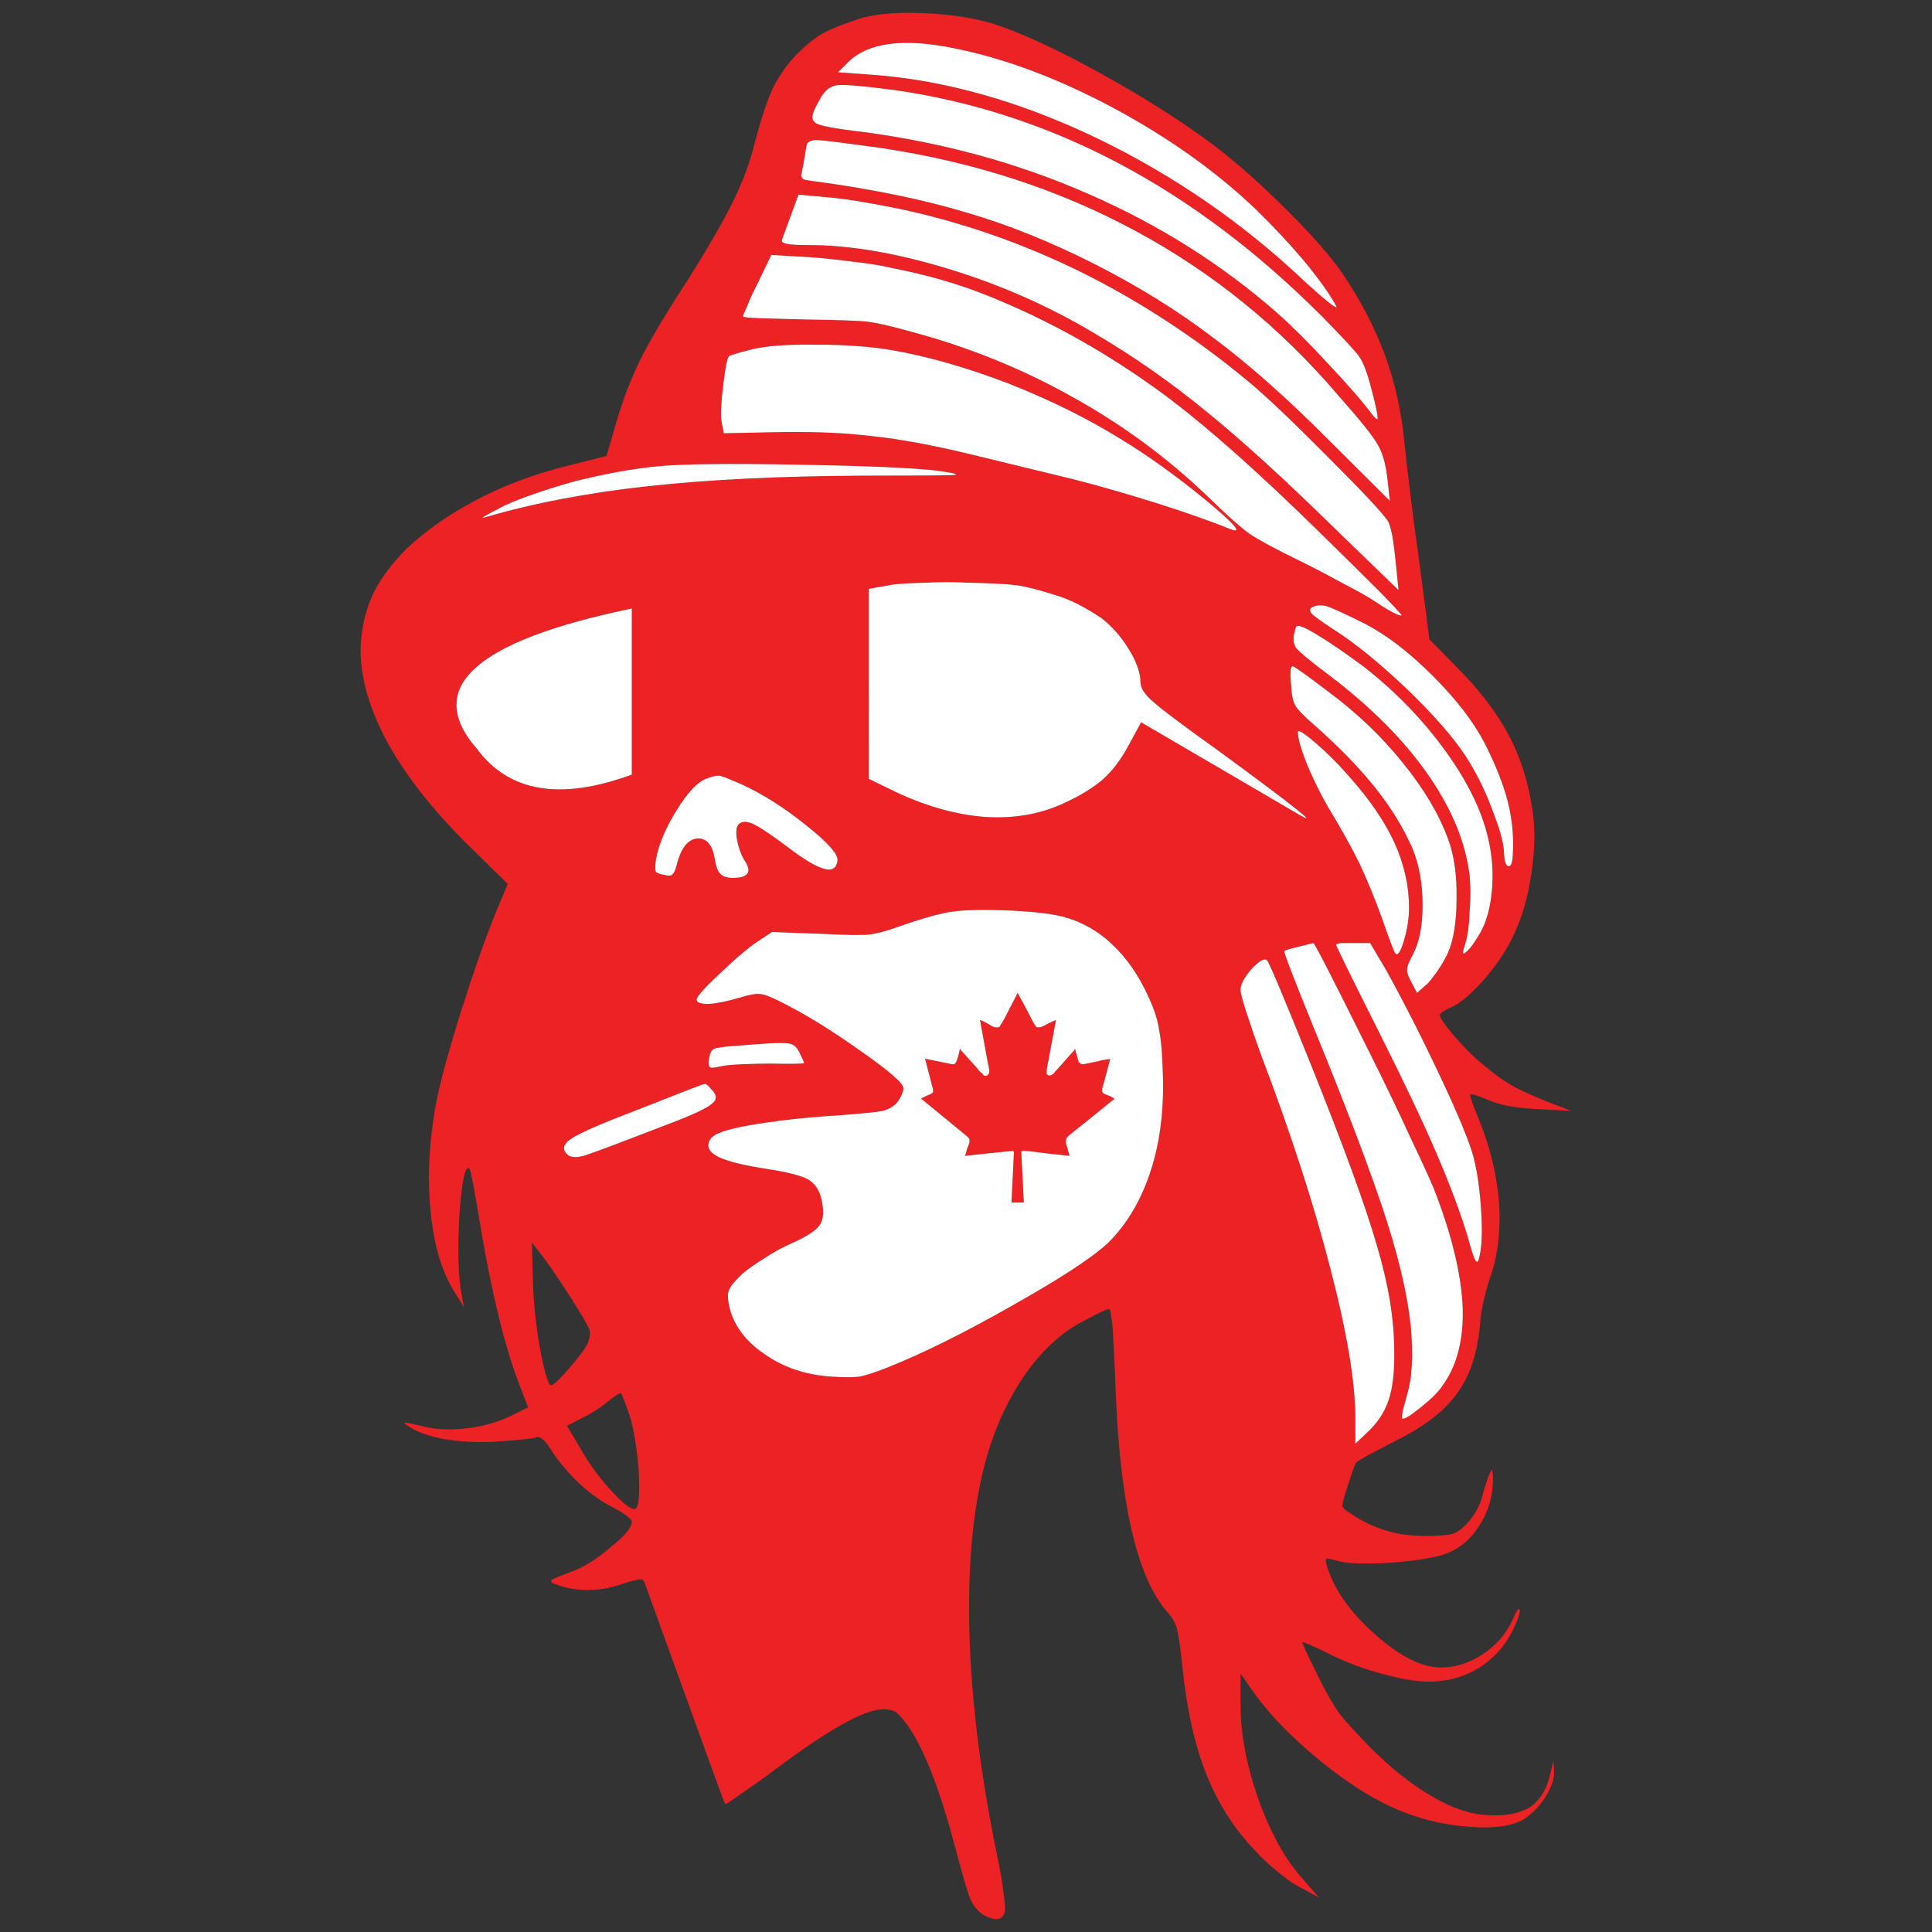 <?xml version="1.0" encoding="utf-8"?>
<!-- Generator: Adobe Illustrator 16.0.0, SVG Export Plug-In . SVG Version: 6.00 Build 0)  -->
<!DOCTYPE svg PUBLIC "-//W3C//DTD SVG 1.1//EN" "http://www.w3.org/Graphics/SVG/1.1/DTD/svg11.dtd">
<svg version="1.1" id="Layer_1" xmlns="http://www.w3.org/2000/svg" xmlns:xlink="http://www.w3.org/1999/xlink" x="0px" y="0px"
	 width="300px" height="300px" viewBox="0 0 300 300" enable-background="new 0 0 300 300" xml:space="preserve">
<rect x="0" y="0" width="300" height="300" fill="#333333" stroke="none"/>
<g>
	<path fill-rule="evenodd" clip-rule="evenodd" fill="#ED2224" d="M207.48,47.509c-0.958-1.783-2.589-4.074-4.89-6.875
		c-2.299-2.738-4.825-5.443-7.571-8.117c-6.135-5.857-13.453-11.078-21.951-15.661c-8.563-4.583-16.71-7.671-24.443-9.263
		c-8.306-1.782-14.027-1.018-17.158,2.292l-1.342,1.337l5.272,0.382c11.312,0.828,22.941,4.106,34.892,9.835
		c12.013,5.794,22.846,13.274,32.495,22.441c1.533,1.401,2.745,2.452,3.641,3.152C207.319,47.732,207.672,47.891,207.48,47.509z
		 M199.813,32.612c3.962,3.948,6.837,7.226,8.627,9.836c2.812,4.139,5.016,8.372,6.612,12.701c1.599,4.329,2.621,9.007,3.068,14.037
		c0.575,5.349,1.343,11.459,2.301,18.335l1.534,11.746l4.024,4.107c3.643,3.629,6.39,7.194,8.243,10.695
		c1.854,3.438,3.101,7.353,3.738,11.747c0.447,2.928,0.385,6.239-0.191,9.931c-0.511,3.628-1.469,6.875-2.875,9.74
		c-1.022,2.165-2.525,4.393-4.506,6.685c-2.045,2.292-3.771,3.725-5.175,4.297c-0.448,0.191-0.863,0.414-1.247,0.669
		c-0.255,0.191-0.384,0.35-0.384,0.478c0,0.445,0.8,1.591,2.396,3.438s3.132,3.342,4.602,4.488c1.47,1.273,3.003,2.355,4.6,3.247
		c1.6,0.827,3.548,1.688,5.849,2.578L244,172.51l-5.08-0.286c-3.387-0.128-6.006-0.605-7.859-1.433
		c-0.768-0.317-1.438-0.572-2.013-0.764c-0.513-0.128-0.768-0.128-0.768,0c0,0.318,0.479,1.655,1.438,4.011
		c1.727,4.265,2.749,8.563,3.066,12.893c0.257,4.327-0.223,8.181-1.438,11.553c-0.318,0.955-0.639,2.103-0.958,3.439
		c-0.318,1.398-0.512,2.641-0.575,3.723c-0.384,4.458-1.564,8.023-3.546,10.696c-1.917,2.736-5.145,5.221-9.681,7.447
		c-1.472,0.765-2.813,1.466-4.027,2.103c-1.213,0.699-1.885,1.113-2.012,1.24c-0.255,0.511-0.704,1.783-1.343,3.819
		c-0.511,1.529-0.766,2.484-0.766,2.865c0.063,0.318,0.415,0.669,1.054,1.052c1.854,1.272,3.738,2.197,5.655,2.768
		c1.788,0.574,3.801,0.862,6.039,0.862c2.173,0,3.578-0.098,4.217-0.288c0.639-0.126,1.374-0.604,2.205-1.432
		c0.512-0.512,1.022-1.179,1.533-2.007c0.448-0.763,0.767-1.496,0.959-2.195c0.448-1.654,0.829-2.865,1.149-3.628l0.385-0.765
		c0.063,0,0.126,0.317,0.19,0.955c0.063,2.928-0.639,5.506-2.108,7.734c-1.405,2.292-3.322,3.82-5.751,4.583
		c-2.045,0.574-4.888,0.988-8.531,1.242c-3.641,0.189-6.167,0.097-7.573-0.287c-1.086-0.317-1.724-0.444-1.917-0.381
		c-0.127,0.127-0.095,0.509,0.098,1.146c1.149,3.692,3.641,7.225,7.476,10.601c3.834,3.436,7.253,5.155,10.258,5.155
		c2.234,0,4.409-0.701,6.517-2.1c2.047-1.338,3.579-3.121,4.602-5.35c0.575-1.335,0.927-1.847,1.054-1.525
		c0.128,0.317-0.127,1.177-0.768,2.577c-1.022,2.354-2.555,4.298-4.6,5.825c-2.109,1.527-4.442,2.419-6.998,2.673
		c-1.98,0.255-4.504,0-7.572-0.763c-3.004-0.7-5.942-1.718-8.818-3.058c-3.195-1.591-4.856-2.323-4.983-2.195
		c-0.064,0.063,0.829,1.974,2.683,5.729c1.151,2.293,2.205,4.105,3.164,5.444c1.085,1.336,2.65,3.056,4.697,5.155
		c3.321,3.311,6.548,5.856,9.681,7.64c3.003,1.783,5.847,2.738,8.531,2.865c2.747,0.189,4.951-0.225,6.612-1.242
		c1.6-1.082,2.653-2.831,3.164-5.252l0.479-1.91l0.095,1.816c0,1.019-0.415,2.227-1.245,3.628c-0.831,1.337-1.853,2.45-3.068,3.342
		c-1.787,1.274-4.761,1.752-8.913,1.433c-4.281-0.319-8.34-1.369-12.175-3.15c-3.45-1.593-7.156-4.012-11.117-7.259
		c-4.026-3.311-7.253-6.588-9.682-9.837l-2.492-3.532v4.68c0,4.646,0.925,9.581,2.778,14.802c1.854,5.22,4.154,9.357,6.903,12.414
		l2.492,2.864l-3.165-1.718c-0.895-0.447-2.013-1.242-3.354-2.387c-1.341-1.084-2.492-2.166-3.45-3.249
		c-3.196-3.309-5.72-7.289-7.573-11.937c-1.788-4.583-3.003-10.058-3.642-16.425c-0.319-3.055-0.608-5.062-0.862-6.017
		c-0.255-0.955-0.8-1.876-1.629-2.768c-4.729-5.477-7.382-17.508-7.957-36.098c-0.127-3.118-0.255-5.698-0.384-7.734
		c-0.19-2.039-0.384-3.058-0.574-3.058c-0.32,0-1.663,0.639-4.025,1.91c-3.452,1.783-6.551,4.682-9.299,8.691
		c-2.683,4.01-4.697,8.595-6.038,13.75c-1.853,7.259-2.621,16.075-2.301,26.452c0.32,10.376,1.759,21.771,4.313,34.187
		c0.447,2.038,0.766,3.916,0.959,5.636c0.255,1.718,0.319,2.736,0.19,3.056c-0.319,1.081-1.181,1.335-2.587,0.765
		c-1.343-0.575-2.301-1.625-2.876-3.152c-0.32-0.765-1.151-3.661-2.492-8.691c-2.301-8.531-4.697-14.546-7.189-18.047
		c-0.768-1.019-1.375-1.688-1.822-2.007c-0.448-0.254-1.088-0.381-1.917-0.381c-2.875,0-8.468,3.119-16.774,9.359
		c-2.046,1.525-3.834,2.8-5.367,3.819c-1.472,1.082-2.27,1.59-2.397,1.526c-0.129-0.19-2.173-5.793-6.135-16.805l-6.326-17.477
		c-0.129-0.445-0.384-0.638-0.768-0.574c-0.448,0-1.438,0.256-2.971,0.765c-1.663,0.574-3.387,0.86-5.176,0.86
		c-1.79,0-3.482-0.319-5.081-0.955c-0.575-0.192-0.702-0.414-0.382-0.67c0.318-0.19,1.245-0.57,2.778-1.146
		c1.917-0.636,3.995-1.909,6.23-3.819c2.237-1.783,3.355-3.118,3.355-4.01c0-0.19-0.286-0.512-0.861-0.955
		c-0.512-0.383-1.119-0.765-1.821-1.146c-1.726-0.828-3.514-2.07-5.368-3.727c-1.79-1.718-3.228-3.405-4.313-5.06
		c-1.088-1.783-1.917-2.517-2.494-2.195c-0.639,0.19-2.842,0.412-6.613,0.668c-3.004,0.127-5.655-0.034-7.957-0.478
		c-2.301-0.446-4.089-1.115-5.367-2.007c-0.511-0.317-0.638-0.478-0.384-0.478c0.32,0,1.247,0.191,2.78,0.574
		c2.045,0.509,4.313,0.604,6.805,0.287c2.365-0.256,4.634-0.892,6.806-1.91l2.685-1.339l-1.438-3.723
		c-2.173-5.666-4.154-13.751-5.944-24.256c-0.958-5.858-1.533-8.881-1.725-9.071c-0.638-0.574-1.151,1.688-1.533,6.779
		c-0.32,5.028-0.256,9.04,0.191,12.033l0.479,2.673l-1.247-2.005c-2.108-3.184-3.418-7.48-3.929-12.892
		c-0.511-5.349-0.223-10.95,0.863-16.808c0.638-3.311,1.949-8.117,3.93-14.419c1.981-6.24,3.802-11.396,5.465-15.47l1.724-4.106
		l-6.326-6.207c-5.624-5.603-9.839-11.046-12.652-16.33c-2.812-5.411-4.09-10.345-3.833-14.801c0.19-2.928,0.861-5.57,2.012-7.926
		c1.149-2.292,2.875-4.583,5.176-6.876c3.066-2.865,6.742-5.411,11.023-7.639c4.28-2.228,9.042-3.979,14.28-5.252l5.656-1.432
		l1.533-5.252c1.022-3.501,2.237-6.685,3.643-9.549s3.738-6.812,6.998-11.841c3.451-5.412,5.942-9.708,7.476-12.892
		c1.533-3.056,2.716-6.303,3.547-9.74c0.895-3.374,1.788-6.016,2.683-7.926c0.958-1.91,2.205-3.661,3.739-5.252
		c1.342-1.337,2.65-2.387,3.929-3.152c1.279-0.7,3.101-1.433,5.465-2.196c2.428-0.827,5.847-1.146,10.256-0.955
		c4.409,0.191,8.179,0.796,11.312,1.815c4.472,1.527,10.03,4.138,16.677,7.831c6.646,3.692,12.461,7.417,17.446,11.172
		C192.208,25.418,195.85,28.666,199.813,32.612z M114.405,162.388c-1.98,0.127-3.162,0.286-3.545,0.478s-0.639,0.7-0.768,1.527
		c-0.127,0.764-0.063,1.21,0.193,1.338c0.127,0.127,0.733,0.063,1.822-0.191c0.638-0.128,1.692-0.223,3.162-0.286
		c1.47-0.063,2.907-0.097,4.313-0.097c3.514,0.064,5.272,0.033,5.272-0.095s-0.254-0.7-0.766-1.719
		c-0.384-0.828-0.992-1.273-1.822-1.337C121.372,161.879,118.752,162.006,114.405,162.388z M110.571,171.364
		c0.831-0.637,0.768-1.4-0.191-2.292c-0.384-0.509-0.704-0.764-0.958-0.764c-0.191,0-3.739,1.368-10.64,4.106
		c-5.367,2.037-8.722,3.501-10.064,4.393c-1.342,0.892-1.502,1.751-0.479,2.578c0.575,0.383,1.469,0.383,2.683,0
		c1.215-0.382,5.528-2.005,12.94-4.87C107.568,173.115,109.805,172.064,110.571,171.364z M152.172,158.377l0.479,0.191
		c0.384,0.191,0.735,0.381,1.054,0.572c0.257,0.191,0.447,0.286,0.577,0.286c0.063,0.064,0.159,0.097,0.286,0.097
		c0.129,0,0.225,0,0.288,0s0.127,0,0.191,0c0.063-0.063,0.129-0.097,0.192-0.097c0.063-0.063,0.096-0.158,0.096-0.286
		c0.063,0,0.286-0.35,0.67-1.05l2.013-3.916l1.343,2.483c0.831,1.655,1.278,2.482,1.342,2.482c0.063,0.128,0.127,0.223,0.191,0.286
		c0.063,0,0.098,0.033,0.098,0.097c0.063,0,0.19,0,0.381,0c0.13,0,0.257-0.032,0.384-0.097c0.064,0,0.448-0.19,1.151-0.572
		l1.055-0.478l-1.438,7.734c0,0.064,0,0.128,0,0.191c0,0.128,0,0.223,0,0.286c0,0.064,0,0.128,0,0.191
		c0.128,0.128,0.224,0.191,0.287,0.191c0.063,0.063,0.161,0.063,0.288,0c0.128,0,0.255-0.063,0.384-0.191
		c0.063,0,0.159-0.095,0.286-0.286l2.206-2.482c0.384-0.446,0.639-0.732,0.768-0.86l0.19-0.286c0,0.063,0.096,0.414,0.288,1.05
		l0.287,1.052l0.192,0.095l0.096,0.095l0.19,0.097c0.064,0,0.13,0,0.193,0l0.574-0.097c0.32-0.063,0.927-0.189,1.822-0.381
		c0.382-0.128,0.861-0.223,1.438-0.286c0.127,0,0.255-0.033,0.382-0.097l-0.574,2.196c-0.384,1.466-0.607,2.261-0.67,2.388v0.573
		c0.063,0.127,0.158,0.224,0.286,0.287c0.129,0.063,0.447,0.19,0.958,0.382l0.672,0.382l-0.095,0.096l-0.863,0.668l-0.096,0.096
		l-2.589,2.102c-2.428,1.909-3.642,2.896-3.642,2.959c-0.192,0.191-0.288,0.414-0.288,0.669c0,0.063,0,0.159,0,0.286
		c0.063,0.128,0.159,0.446,0.288,0.955l0.287,1.05l-3.547-0.381c-2.364-0.319-3.579-0.446-3.643-0.383c-0.063,0-0.128,0-0.191,0
		s-0.095,0.032-0.095,0.097v0.095c0,0.063,0,0.128,0,0.191s0.063,1.305,0.19,3.725l0.191,3.915h-1.918l0.193-3.915
		c0.128-2.483,0.19-3.757,0.19-3.82c0-0.127-0.031-0.224-0.095-0.287c-0.063,0-0.127,0-0.191,0c-0.063,0-1.022,0.097-2.875,0.287
		l-4.411,0.477l0.288-1.05c0.254-0.637,0.384-0.986,0.384-1.05c0-0.064,0-0.159,0-0.287c0-0.063,0-0.127,0-0.19
		c-0.063-0.128-0.129-0.223-0.193-0.287c-0.127-0.127-2.524-2.101-7.189-5.92l-0.191-0.096l0.768-0.382
		c0.445-0.191,0.733-0.319,0.861-0.382c0.129-0.063,0.225-0.16,0.289-0.287c0-0.063,0-0.127,0-0.19s0-0.128,0-0.191
		s-0.063-0.286-0.191-0.669c-0.063-0.318-0.352-1.433-0.863-3.343l-0.193-0.764l4.218,0.86h0.095c0.064,0,0.129,0,0.193,0
		c0.127-0.063,0.19-0.128,0.19-0.191c0.064,0,0.096-0.031,0.096-0.095c0.063-0.064,0.192-0.414,0.384-1.052
		c0.129-0.636,0.225-0.986,0.288-1.05c0.064,0,0.096,0.063,0.096,0.191c1.597,1.782,2.428,2.705,2.492,2.769l0.384,0.478
		c0.191,0.191,0.353,0.319,0.479,0.383c0,0.063,0.032,0.127,0.096,0.191c0.129,0.126,0.256,0.189,0.384,0.189
		c0.063,0,0.159-0.031,0.288-0.095l0.096-0.095c0.063-0.064,0.127-0.16,0.191-0.288c0-0.063,0-0.19,0-0.381
		c0-0.128-0.096-0.638-0.287-1.529L152.172,158.377z M115.172,121.803c-1.726-0.764-2.844-1.209-3.355-1.337
		c-0.51-0.063-1.247,0.096-2.205,0.478c-1.341,0.509-2.876,2.165-4.6,4.966c-1.726,2.802-2.78,5.348-3.164,7.64
		c-0.127,0.892-0.127,1.496,0,1.815c0.129,0.19,0.543,0.35,1.247,0.478c0.703,0.19,1.149,0.158,1.343-0.096
		c0.254-0.191,0.511-0.827,0.766-1.91c0.639-2.228,1.63-3.437,2.971-3.628c1.472-0.128,2.396,0.86,2.78,2.96
		c0.193,1.274,0.479,2.101,0.863,2.483c0.384,0.446,1.055,0.668,2.013,0.668c1.151,0,1.885-0.223,2.205-0.668
		c0.32-0.382,0.223-0.987-0.288-1.815c-0.575-0.891-0.991-1.941-1.245-3.151c-0.256-1.209-0.225-2.069,0.096-2.579
		c0.447-0.573,1.213-0.636,2.301-0.191c1.086,0.51,2.939,1.751,5.558,3.725c2.428,1.846,4.25,2.928,5.465,3.247
		c1.213,0.381,1.917,0,2.108-1.146c0.254-0.955-1.342-2.802-4.792-5.539C121.851,125.463,118.496,123.331,115.172,121.803z
		 M98.11,120.275V94.492c-24.345,5.029-32.366,12.287-24.059,21.773C79.037,123.013,87.055,124.349,98.11,120.275z M78.46,78.449
		c-3.003,1.529-4.088,2.165-3.257,1.91c7.604-2.228,16.102-3.852,25.497-4.87c9.393-1.018,20.416-1.56,33.069-1.624
		c8.243,0,12.972-0.032,14.185-0.095c1.151-0.064,0.384-0.287-2.299-0.668c-3.643-0.446-10.991-0.764-22.046-0.955
		c-10.991-0.191-18.246-0.096-21.76,0.287c-3.771,0.382-7.955,1.146-12.557,2.292C84.754,75.998,81.145,77.239,78.46,78.449z
		 M180.064,160.382c-0.19-1.399-0.542-2.737-1.054-4.01c-1.47-3.693-3.323-6.685-5.559-8.977c-2.237-2.355-4.826-3.979-7.765-4.87
		c-1.788-0.573-4.793-0.955-9.01-1.146c-4.218-0.191-7.381-0.096-9.49,0.287c-1.98,0.382-4.409,1.083-7.285,2.101
		c-2.11,0.764-3.738,1.209-4.89,1.336c-1.149,0.128-3.609,0.096-7.38-0.095l-7.764-0.287l-2.589,1.719
		c-1.597,1.146-3.514,2.801-5.751,4.966c-2.235,2.101-3.355,3.374-3.355,3.819c0,0.446,0.609,0.669,1.822,0.669
		c1.215-0.064,2.812-0.383,4.792-0.955c1.663-0.51,2.749-0.7,3.26-0.573c0.575,0,1.662,0.414,3.259,1.241
		c3.705,1.847,7.795,4.361,12.268,7.544c4.475,3.12,6.709,5.062,6.709,5.825c0,0.255-0.095,0.605-0.286,1.051
		c-0.192,0.446-0.447,0.859-0.768,1.241c-0.511,0.573-1.245,0.987-2.204,1.241c-1.022,0.191-3.259,0.414-6.709,0.669
		c-4.154,0.255-7.957,0.637-11.407,1.146c-3.514,0.509-5.944,1.05-7.284,1.623c-1.088,0.445-1.631,1.082-1.631,1.91
		c0,0.827,0.768,1.527,2.301,2.1c1.47,0.574,3.866,1.115,7.189,1.624c2.876,0.445,4.856,0.955,5.942,1.529
		c1.087,0.634,1.79,1.654,2.11,3.055c0.448,1.847,0.35,3.216-0.288,4.107c-0.639,0.89-2.204,1.876-4.697,2.958
		c-1.277,0.574-2.587,1.306-3.93,2.197c-1.343,0.828-2.428,1.593-3.259,2.292c-1.213,1.147-1.917,1.974-2.108,2.482
		c-0.255,0.446-0.289,1.209-0.096,2.292c0.575,2.992,2.364,5.538,5.367,7.64c3.003,2.166,6.551,3.374,10.64,3.628
		c1.853,0.129,3.291,0.129,4.313,0c0.958-0.19,2.333-0.636,4.123-1.336c5.622-2.229,12.172-5.476,19.65-9.739
		c7.476-4.204,12.429-7.449,14.857-9.741c2.939-2.929,5.143-6.685,6.614-11.269c1.47-4.584,2.076-9.772,1.819-15.566
		C180.48,163.692,180.321,161.782,180.064,160.382z M192.623,153.697c0,0.446,0.318,1.655,0.959,3.63
		c0.639,1.973,1.374,4.105,2.203,6.397c4.602,12.096,8.18,23.109,10.737,33.041c2.618,9.995,3.929,17.793,3.929,23.396v4.012
		l1.822-1.72c1.598-1.466,2.715-3.152,3.354-5.063c0.639-1.909,0.926-4.455,0.862-7.639c0-4.902-0.896-10.344-2.684-16.329
		c-1.726-6.049-5.24-15.661-10.544-28.84c-4.026-9.995-6.198-15.151-6.52-15.47c-0.384-0.381-1.181,0.063-2.396,1.337
		C193.198,151.787,192.623,152.87,192.623,153.697z M201.25,147.109c-1.088,0.254-1.694,0.445-1.821,0.572
		c-0.13,0.128,1.374,4.043,4.504,11.745c5.368,13.115,9.171,23.174,11.407,30.177c2.237,7.004,3.515,12.924,3.834,17.762
		c0.127,2.229,0.127,3.98,0,5.252c-0.063,1.274-0.288,2.578-0.67,3.917c-0.257,0.955-0.479,1.781-0.672,2.48
		c-0.128,0.765-0.159,1.179-0.096,1.242c0.254,0.19,1.213-0.381,2.875-1.72c1.663-1.335,2.78-2.45,3.355-3.342
		c2.237-3.056,3.291-7.065,3.163-12.03c-0.191-4.967-1.534-10.76-4.026-17.381c-0.511-1.464-1.821-4.394-3.93-8.786
		c-1.98-4.328-4.154-8.849-6.519-13.561c-5.622-11.331-8.529-16.997-8.723-16.997C203.167,146.632,202.272,146.854,201.25,147.109z
		 M208.247,146.44c-0.512,0.063-0.767,0.16-0.767,0.286c0,0.191,2.3,4.871,6.9,14.038c3.771,7.512,6.679,13.655,8.723,18.43
		c2.047,4.775,3.644,9.04,4.793,12.797c0.511,1.91,0.895,3.12,1.151,3.628c0.255,0.447,0.446,0.414,0.574-0.094
		c0.448-1.466,0.575-3.885,0.385-7.259c-0.193-3.311-0.577-6.11-1.152-8.403c-0.574-2.292-2.267-6.43-5.078-12.414
		c-2.876-6.112-5.72-11.714-8.531-16.807l-2.492-4.202h-2.59C209.397,146.44,208.758,146.44,208.247,146.44z M201.153,109.58
		c0.32,0.573,1.246,1.528,2.779,2.865c3.898,3.437,7.095,6.716,9.586,9.835c2.492,3.12,4.442,6.302,5.847,9.549
		c1.022,2.546,1.535,5.443,1.535,8.689c0,3.184-0.479,5.698-1.438,7.544c-0.641,1.209-0.959,2.005-0.959,2.387
		c-0.063,0.446,0.128,1.082,0.575,1.91l0.958,1.813l1.725-1.527c0.447-0.51,0.959-1.178,1.535-2.005
		c0.638-0.955,1.149-1.847,1.533-2.675c0.895-2.037,1.343-4.87,1.343-8.498c0.063-3.628-0.385-6.716-1.343-9.263
		c-1.406-3.82-3.739-7.734-6.998-11.746c-3.26-4.074-7.126-7.767-11.599-11.078c-3.259-2.482-5.08-3.787-5.463-3.915
		c-0.384-0.063-0.479,0.892-0.288,2.865C200.546,107.861,200.771,108.943,201.153,109.58z M209.397,120.466
		c-1.599-1.846-3.322-3.565-5.177-5.156c-1.789-1.529-2.684-2.069-2.684-1.624c0,0.955,0.479,2.642,1.438,5.061
		c1.022,2.419,2.11,4.615,3.259,6.589c2.045,3.374,3.675,6.302,4.889,8.785c1.216,2.61,2.364,5.412,3.45,8.404
		c1.215,3.501,1.918,5.348,2.109,5.539c0.385,0.381,0.83-0.319,1.343-2.101c0.511-1.719,0.766-3.406,0.766-5.061
		c0-3.374-0.766-6.748-2.3-10.123C214.957,127.47,212.592,124.031,209.397,120.466z M189.555,116.837
		c-5.878-4.202-9.393-6.844-10.544-7.926c-1.278-1.083-1.917-2.069-1.917-2.961c0-1.464-0.606-3.183-1.821-5.156
		c-1.213-1.974-2.651-3.597-4.313-4.871c-0.959-0.636-2.14-1.336-3.546-2.1c-1.406-0.7-2.813-1.242-4.218-1.624
		c-1.981-0.637-3.771-1.083-5.368-1.337c-1.662-0.191-4.154-0.318-7.477-0.381c-2.172-0.127-4.409-0.127-6.71,0
		c-2.299,0.063-3.961,0.159-4.983,0.287l-3.739,0.668v29.507l4.313,2.101c4.792,2.228,9.426,3.502,13.899,3.82
		c4.472,0.254,8.531-0.478,12.175-2.196c2.491-1.146,4.504-2.387,6.037-3.725c1.47-1.336,2.78-3.087,3.93-5.252l1.917-3.534
		l24.348,14.229C205.18,128.551,201.187,125.369,189.555,116.837z M179.106,77.971c4.666,1.464,8.66,2.865,11.981,4.202
		c1.98,0.764,0.672-0.764-3.93-4.583c-4.6-3.756-8.946-6.875-13.035-9.359c-5.24-3.247-11.087-6.143-17.542-8.689
		c-6.517-2.483-12.525-4.202-18.02-5.157c-3.323-0.573-7.252-0.859-11.791-0.859c-4.6-0.063-7.988,0.191-10.16,0.764
		c-2.044,0.509-3.195,0.86-3.45,1.05c-0.256,0.319-0.543,1.814-0.863,4.488c-0.32,2.61-0.416,4.425-0.288,5.443l0.384,2.005
		l9.299-0.19c5.238-0.064,9.904,0.159,13.994,0.668c4.154,0.446,9.138,1.369,14.953,2.77l16.104,3.915
		C170.257,75.33,174.377,76.507,179.106,77.971z M208.151,90.386c2.364,1.209,4.122,2.196,5.271,2.96
		c1.149,0.764,2.142,1.368,2.971,1.814c0.831,0.382,1.247,0.509,1.247,0.382c0-0.127-1.247-1.464-3.738-4.011
		c-2.492-2.482-5.496-5.443-9.011-8.881c-9.074-8.913-16.743-15.756-23.005-20.531c-6.39-4.838-13.195-9.04-20.416-12.605
		c-4.474-2.165-8.403-3.82-11.791-4.966c-3.323-1.146-7.094-2.133-11.312-2.96c-1.597-0.382-3.578-0.701-5.942-0.955
		c-2.428-0.319-4.504-0.541-6.23-0.669l-6.421-0.382l-2.205,4.584c-0.639,1.21-1.15,2.323-1.534,3.342
		c-0.448,0.955-0.672,1.496-0.672,1.623c0,0.127,0.927,0.223,2.78,0.287c1.917,0.063,4.186,0.127,6.805,0.19
		c4.475,0.064,7.573,0.16,9.299,0.288c1.724,0.19,4.154,0.732,7.284,1.623c8.818,2.355,17.095,5.698,24.827,10.027
		c7.731,4.266,14.728,9.391,20.992,15.375c3.003,2.928,5.208,4.901,6.612,5.921c1.406,0.955,3.932,2.323,7.573,4.106
		C203.646,87.966,205.851,89.113,208.151,90.386z M204.412,98.502c-1.98-1.209-3.035-1.591-3.162-1.146
		c-0.513,1.337-0.513,2.42,0,3.247c0.575,0.7,2.396,2.196,5.463,4.488c6.326,4.838,11.312,9.868,14.952,15.088
		c3.708,5.284,5.881,10.504,6.521,15.662c0.189,1.845,0.189,3.819,0,5.919c-0.064,2.101-0.321,3.82-0.768,5.157
		c-0.385,1.083-0.321,1.401,0.191,0.955c0.576-0.446,1.309-1.433,2.204-2.96c0.958-1.655,1.567-3.788,1.822-6.398
		c0.254-2.547,0.126-5.061-0.385-7.544c-0.895-4.52-3.13-9.263-6.709-14.228c-3.578-4.966-7.86-9.391-12.846-13.274
		C208.758,101.304,206.33,99.648,204.412,98.502z M203.742,94.301c-0.447,0.255-0.416,0.636,0.096,1.145
		c0.574,0.51,2.044,1.529,4.409,3.056c3.513,2.419,7.317,5.635,11.406,9.646c4.025,4.01,6.869,7.417,8.532,10.217
		c1.469,2.42,2.716,5.062,3.738,7.926c1.085,2.801,1.628,4.902,1.628,6.302c0.063,1.209,0.288,1.847,0.671,1.91
		c0.384,0.063,0.608-0.478,0.672-1.624c0.19-2.802-0.063-5.602-0.768-8.403c-0.702-2.737-1.917-5.793-3.642-9.167
		c-1.726-3.311-4.411-6.781-8.052-10.409c-3.644-3.629-7.125-6.302-10.448-8.022c-2.939-1.464-4.856-2.354-5.752-2.674
		C205.275,93.887,204.444,93.919,203.742,94.301z M206.043,70.81c-5.433-5.475-9.49-9.327-12.175-11.555
		c-8.115-6.748-16.774-12.414-25.976-16.998c-9.202-4.52-18.628-7.799-28.277-9.836c-5.047-1.019-8.852-1.623-11.407-1.814
		l-4.218-0.382l-2.587,7.067c-0.063,0.254,0.191,0.446,0.768,0.573c0.574,0.127,1.692,0.191,3.355,0.191
		c6.453,0,13.737,1.241,21.853,3.725c8.116,2.482,15.721,5.856,22.814,10.122c5.942,3.501,11.63,7.48,17.061,11.937
		c5.433,4.393,12.143,10.504,20.13,18.335l9.777,9.454l-0.479-4.775c-0.128-1.273-0.288-2.482-0.479-3.628
		c-0.255-1.209-0.478-1.974-0.671-2.292C214.636,79.595,211.474,76.221,206.043,70.81z M213.902,68.996
		c-0.704-1.274-2.748-3.82-6.135-7.64c-9.011-10.568-19.491-19.067-31.439-25.497c-11.886-6.43-25.083-10.727-39.588-12.892
		c-5.942-0.828-9.331-1.241-10.16-1.241c-0.575,0.063-0.991,0.255-1.247,0.573c-0.063,0.128-0.159,0.605-0.286,1.432
		c-0.193,1.273-0.384,2.324-0.577,3.151c-0.127,0.382-0.032,0.7,0.288,0.955c0.384,0.127,1.15,0.254,2.301,0.382
		c8.754,1.209,16.422,2.801,23.005,4.774c6.517,1.91,13.164,4.583,19.936,8.021c6.773,3.438,12.877,7.227,18.311,11.364
		c5.494,4.074,11.533,9.421,18.114,16.042l9.395,9.358l-0.384-3.438C215.182,72.051,214.67,70.269,213.902,68.996z M212.849,60.019
		c-0.575-2.228-1.184-3.788-1.821-4.679c-0.704-0.955-2.621-3.023-5.752-6.207c-19.875-19.926-41.985-31.64-66.33-35.142
		c-4.856-0.636-7.83-0.892-8.916-0.764c-1.149,0.127-2.076,0.891-2.78,2.292c-0.639,1.145-0.991,1.91-1.054,2.292
		c-0.127,0.509,0,0.923,0.384,1.241c0.511,0.446,2.971,0.923,7.38,1.432c12.524,1.655,24.22,4.871,35.082,9.646
		c10.928,4.775,20.672,10.918,29.235,18.43c2.301,2.038,4.922,4.647,7.861,7.831c3.066,3.246,5.367,5.888,6.9,7.926
		c0.639,0.827,0.927,0.987,0.863,0.478C213.902,64.221,213.55,62.629,212.849,60.019z M96.386,216.342
		c-0.256,0-0.99,0.478-2.205,1.433c-1.15,0.955-2.46,1.781-3.93,2.482l-2.206,1.146l2.206,3.727
		c1.342,2.354,3.003,4.582,4.983,6.685c1.917,2.036,3.101,2.831,3.547,2.387c0.448-0.447,0.575-2.484,0.384-6.113
		c-0.32-3.628-0.8-6.43-1.438-8.402c-0.32-0.892-0.608-1.688-0.863-2.388C96.609,216.661,96.449,216.342,96.386,216.342z
		 M83.925,194.664l-1.342-1.718l0.191,6.779c0.129,3.184,0.513,6.558,1.151,10.124c0.702,3.499,1.245,5.252,1.629,5.252
		c0.383,0,1.278-0.828,2.685-2.484c1.469-1.656,2.46-2.96,2.971-3.915c0.384-0.892,0.479-1.654,0.288-2.292
		c-0.193-0.572-1.119-2.163-2.78-4.774C86.417,198.069,84.82,195.747,83.925,194.664z"/>
	<path fill-rule="evenodd" clip-rule="evenodd" fill="#FFFFFF" d="M207.48,47.509c0.191,0.381-0.161,0.223-1.056-0.477
		c-0.896-0.701-2.107-1.751-3.641-3.152c-9.649-9.167-20.482-16.647-32.495-22.441c-11.95-5.729-23.58-9.007-34.892-9.835
		l-5.272-0.382l1.342-1.337c3.13-3.311,8.852-4.075,17.158-2.292c7.733,1.592,15.88,4.68,24.443,9.263
		c8.498,4.583,15.816,9.804,21.951,15.661c2.746,2.674,5.272,5.379,7.571,8.117C204.892,43.435,206.522,45.727,207.48,47.509z
		 M212.849,60.019c0.701,2.61,1.054,4.202,1.054,4.775c0.063,0.509-0.225,0.35-0.863-0.478c-1.533-2.038-3.834-4.68-6.9-7.926
		c-2.939-3.184-5.561-5.793-7.861-7.831c-8.563-7.512-18.308-13.655-29.235-18.43c-10.862-4.774-22.558-7.99-35.082-9.646
		c-4.409-0.509-6.869-0.986-7.38-1.432c-0.384-0.318-0.511-0.732-0.384-1.241c0.063-0.381,0.416-1.146,1.054-2.292
		c0.704-1.401,1.631-2.165,2.78-2.292c1.086-0.128,4.059,0.127,8.916,0.764c24.345,3.501,46.455,15.215,66.33,35.142
		c3.131,3.184,5.048,5.252,5.752,6.207C211.665,56.23,212.273,57.791,212.849,60.019z M213.902,68.996
		c0.768,1.273,1.279,3.055,1.533,5.347l0.384,3.438l-9.395-9.358c-6.581-6.621-12.62-11.968-18.114-16.042
		c-5.434-4.138-11.537-7.926-18.311-11.364c-6.772-3.438-13.419-6.111-19.936-8.021c-6.583-1.973-14.251-3.565-23.005-4.774
		c-1.151-0.128-1.917-0.255-2.301-0.382c-0.32-0.255-0.416-0.573-0.288-0.955c0.193-0.827,0.384-1.878,0.577-3.151
		c0.127-0.827,0.223-1.304,0.286-1.432c0.256-0.318,0.672-0.509,1.247-0.573c0.829,0,4.218,0.413,10.16,1.241
		c14.505,2.165,27.703,6.462,39.588,12.892c11.948,6.43,22.429,14.929,31.439,25.497C211.154,65.176,213.198,67.722,213.902,68.996z
		 M206.043,70.81c5.431,5.412,8.593,8.785,9.488,10.123c0.193,0.318,0.416,1.082,0.671,2.292c0.191,1.146,0.352,2.355,0.479,3.628
		l0.479,4.775l-9.777-9.454c-7.987-7.831-14.697-13.942-20.13-18.335c-5.431-4.457-11.118-8.435-17.061-11.937
		c-7.094-4.266-14.698-7.64-22.814-10.122c-8.116-2.483-15.4-3.725-21.853-3.725c-1.663,0-2.781-0.063-3.355-0.191
		c-0.577-0.127-0.831-0.318-0.768-0.573l2.587-7.067l4.218,0.382c2.556,0.191,6.36,0.795,11.407,1.814
		c9.649,2.038,19.075,5.316,28.277,9.836c9.201,4.583,17.86,10.25,25.976,16.998C196.553,61.483,200.61,65.334,206.043,70.81z
		 M203.742,94.301c0.702-0.382,1.533-0.414,2.491-0.096c0.896,0.319,2.813,1.21,5.752,2.674c3.323,1.72,6.805,4.393,10.448,8.022
		c3.641,3.628,6.326,7.099,8.052,10.409c1.725,3.374,2.939,6.43,3.642,9.167c0.704,2.801,0.958,5.602,0.768,8.403
		c-0.063,1.146-0.288,1.687-0.672,1.624c-0.383-0.063-0.607-0.701-0.671-1.91c0-1.4-0.543-3.501-1.628-6.302
		c-1.022-2.865-2.27-5.506-3.738-7.926c-1.663-2.801-4.507-6.208-8.532-10.217c-4.089-4.011-7.894-7.227-11.406-9.646
		c-2.365-1.527-3.835-2.546-4.409-3.056C203.326,94.938,203.295,94.556,203.742,94.301z M204.412,98.502
		c1.918,1.146,4.346,2.801,7.284,4.966c4.985,3.883,9.268,8.308,12.846,13.274c3.579,4.965,5.814,9.708,6.709,14.228
		c0.511,2.483,0.639,4.998,0.385,7.544c-0.255,2.61-0.864,4.743-1.822,6.398c-0.896,1.527-1.628,2.514-2.204,2.96
		c-0.513,0.446-0.576,0.127-0.191-0.955c0.446-1.337,0.703-3.056,0.768-5.157c0.189-2.1,0.189-4.074,0-5.919
		c-0.64-5.157-2.813-10.378-6.521-15.662c-3.641-5.22-8.626-10.25-14.952-15.088c-3.066-2.292-4.888-3.788-5.463-4.488
		c-0.513-0.827-0.513-1.91,0-3.247C201.377,96.912,202.432,97.293,204.412,98.502z M208.151,90.386
		c-2.301-1.273-4.505-2.419-6.614-3.438c-3.642-1.783-6.167-3.151-7.573-4.106c-1.404-1.02-3.609-2.993-6.612-5.921
		c-6.265-5.984-13.261-11.109-20.992-15.375c-7.732-4.329-16.009-7.671-24.827-10.027c-3.13-0.891-5.56-1.433-7.284-1.623
		c-1.726-0.128-4.825-0.223-9.299-0.288c-2.619-0.063-4.888-0.126-6.805-0.19c-1.853-0.064-2.78-0.16-2.78-0.287
		c0-0.127,0.224-0.668,0.672-1.623c0.384-1.019,0.895-2.132,1.534-3.342l2.205-4.584l6.421,0.382c1.726,0.128,3.802,0.35,6.23,0.669
		c2.364,0.254,4.345,0.573,5.942,0.955c4.218,0.827,7.988,1.813,11.312,2.96c3.387,1.146,7.317,2.801,11.791,4.966
		c7.221,3.565,14.026,7.767,20.416,12.605c6.262,4.775,13.931,11.618,23.005,20.531c3.515,3.438,6.519,6.398,9.011,8.881
		c2.491,2.547,3.738,3.883,3.738,4.011c0,0.127-0.416,0-1.247-0.382c-0.829-0.446-1.821-1.05-2.971-1.814
		C212.273,92.582,210.516,91.595,208.151,90.386z M179.106,77.971c-4.729-1.464-8.85-2.642-12.363-3.533l-16.104-3.915
		c-5.815-1.4-10.799-2.324-14.953-2.77c-4.09-0.509-8.756-0.732-13.994-0.668l-9.299,0.19l-0.384-2.005
		c-0.127-1.019-0.032-2.833,0.288-5.443c0.32-2.674,0.607-4.169,0.863-4.488c0.255-0.19,1.406-0.541,3.45-1.05
		c2.172-0.573,5.561-0.827,10.16-0.764c4.538,0,8.468,0.286,11.791,0.859c5.495,0.955,11.503,2.674,18.02,5.157
		c6.455,2.546,12.302,5.443,17.542,8.689c4.089,2.483,8.436,5.603,13.035,9.359c4.602,3.82,5.91,5.347,3.93,4.583
		C187.767,80.836,183.772,79.436,179.106,77.971z M189.555,116.837c11.632,8.531,15.625,11.714,11.982,9.549l-24.348-14.229
		l-1.917,3.534c-1.149,2.165-2.46,3.916-3.93,5.252c-1.533,1.337-3.546,2.579-6.037,3.725c-3.644,1.719-7.703,2.451-12.175,2.196
		c-4.473-0.318-9.107-1.592-13.899-3.82l-4.313-2.101V91.437l3.739-0.668c1.022-0.128,2.685-0.223,4.983-0.287
		c2.301-0.127,4.538-0.127,6.71,0c3.323,0.063,5.815,0.19,7.477,0.381c1.598,0.255,3.387,0.701,5.368,1.337
		c1.405,0.381,2.812,0.923,4.218,1.624c1.406,0.764,2.587,1.464,3.546,2.1c1.662,1.274,3.101,2.897,4.313,4.871
		c1.215,1.973,1.821,3.692,1.821,5.156c0,0.892,0.639,1.878,1.917,2.961C180.162,109.994,183.677,112.635,189.555,116.837z
		 M209.397,120.466c3.194,3.565,5.56,7.004,7.093,10.313c1.534,3.375,2.3,6.749,2.3,10.123c0,1.655-0.255,3.342-0.766,5.061
		c-0.513,1.782-0.958,2.482-1.343,2.101c-0.191-0.191-0.895-2.038-2.109-5.539c-1.086-2.992-2.234-5.794-3.45-8.404
		c-1.214-2.482-2.844-5.411-4.889-8.785c-1.148-1.975-2.236-4.17-3.259-6.589c-0.959-2.419-1.438-4.106-1.438-5.061
		c0-0.446,0.895,0.095,2.684,1.624C206.075,116.901,207.799,118.62,209.397,120.466z M201.153,109.58
		c-0.383-0.637-0.607-1.719-0.671-3.247c-0.19-1.973-0.096-2.928,0.288-2.865c0.383,0.128,2.204,1.433,5.463,3.915
		c4.473,3.311,8.339,7.003,11.599,11.078c3.259,4.011,5.592,7.926,6.998,11.746c0.958,2.547,1.405,5.635,1.343,9.263
		c0,3.628-0.448,6.461-1.343,8.498c-0.384,0.828-0.896,1.72-1.533,2.675c-0.576,0.827-1.088,1.495-1.535,2.005l-1.725,1.527
		l-0.958-1.813c-0.447-0.828-0.639-1.464-0.575-1.91c0-0.382,0.318-1.178,0.959-2.387c0.958-1.846,1.438-4.36,1.438-7.544
		c0-3.246-0.513-6.144-1.535-8.689c-1.404-3.247-3.354-6.43-5.847-9.549c-2.491-3.119-5.688-6.398-9.586-9.835
		C202.399,111.108,201.474,110.153,201.153,109.58z M208.247,146.44c0.511,0,1.15,0,1.916,0h2.59l2.492,4.202
		c2.812,5.093,5.655,10.694,8.531,16.807c2.812,5.984,4.504,10.122,5.078,12.414c0.575,2.293,0.959,5.093,1.152,8.403
		c0.19,3.374,0.063,5.793-0.385,7.259c-0.128,0.508-0.319,0.541-0.574,0.094c-0.257-0.508-0.641-1.718-1.151-3.628
		c-1.149-3.757-2.746-8.021-4.793-12.797c-2.044-4.774-4.951-10.918-8.723-18.43c-4.601-9.167-6.9-13.847-6.9-14.038
		C207.48,146.6,207.735,146.504,208.247,146.44z M201.25,147.109c1.022-0.255,1.917-0.478,2.683-0.669
		c0.193,0,3.101,5.666,8.723,16.997c2.364,4.712,4.538,9.232,6.519,13.561c2.108,4.393,3.419,7.322,3.93,8.786
		c2.492,6.621,3.835,12.414,4.026,17.381c0.128,4.965-0.926,8.975-3.163,12.03c-0.575,0.892-1.692,2.007-3.355,3.342
		c-1.662,1.339-2.621,1.91-2.875,1.72c-0.063-0.063-0.032-0.478,0.096-1.242c0.192-0.699,0.415-1.525,0.672-2.48
		c0.382-1.339,0.607-2.643,0.67-3.917c0.127-1.271,0.127-3.023,0-5.252c-0.319-4.838-1.597-10.758-3.834-17.762
		c-2.236-7.003-6.039-17.062-11.407-30.177c-3.13-7.702-4.634-11.617-4.504-11.745C199.556,147.555,200.162,147.364,201.25,147.109z
		 M192.623,153.697c0-0.827,0.575-1.91,1.725-3.246c1.215-1.273,2.012-1.718,2.396-1.337c0.321,0.319,2.493,5.475,6.52,15.47
		c5.304,13.179,8.818,22.791,10.544,28.84c1.788,5.985,2.684,11.427,2.684,16.329c0.063,3.184-0.224,5.729-0.862,7.639
		c-0.64,1.91-1.757,3.597-3.354,5.063l-1.822,1.72v-4.012c0-5.604-1.311-13.401-3.929-23.396
		c-2.558-9.932-6.136-20.945-10.737-33.041c-0.829-2.292-1.564-4.425-2.203-6.397C192.941,155.353,192.623,154.144,192.623,153.697z
		 M180.064,160.382c0.257,1.4,0.416,3.311,0.479,5.729c0.257,5.794-0.35,10.982-1.819,15.566c-1.472,4.584-3.675,8.34-6.614,11.269
		c-2.429,2.292-7.382,5.537-14.857,9.741c-7.478,4.264-14.028,7.511-19.65,9.739c-1.79,0.7-3.165,1.146-4.123,1.336
		c-1.022,0.129-2.46,0.129-4.313,0c-4.089-0.254-7.637-1.462-10.64-3.628c-3.003-2.102-4.792-4.647-5.367-7.64
		c-0.193-1.083-0.159-1.846,0.096-2.292c0.191-0.509,0.895-1.335,2.108-2.482c0.831-0.699,1.917-1.464,3.259-2.292
		c1.342-0.892,2.653-1.623,3.93-2.197c2.494-1.082,4.059-2.068,4.697-2.958c0.638-0.892,0.736-2.261,0.288-4.107
		c-0.32-1.4-1.022-2.421-2.11-3.055c-1.086-0.574-3.066-1.084-5.942-1.529c-3.323-0.509-5.719-1.05-7.189-1.624
		c-1.533-0.572-2.301-1.272-2.301-2.1c0-0.828,0.543-1.465,1.631-1.91c1.34-0.573,3.771-1.114,7.284-1.623
		c3.451-0.51,7.253-0.892,11.407-1.146c3.45-0.255,5.687-0.478,6.709-0.669c0.959-0.254,1.692-0.668,2.204-1.241
		c0.32-0.382,0.575-0.795,0.768-1.241c0.191-0.445,0.286-0.796,0.286-1.051c0-0.764-2.235-2.705-6.709-5.825
		c-4.473-3.183-8.563-5.697-12.268-7.544c-1.597-0.827-2.685-1.241-3.259-1.241c-0.511-0.127-1.597,0.063-3.26,0.573
		c-1.98,0.572-3.577,0.891-4.792,0.955c-1.213,0-1.822-0.223-1.822-0.669c0-0.445,1.12-1.719,3.355-3.819
		c2.237-2.165,4.154-3.82,5.751-4.966l2.589-1.719l7.764,0.287c3.771,0.191,6.23,0.223,7.38,0.095
		c1.151-0.126,2.78-0.572,4.89-1.336c2.875-1.019,5.304-1.719,7.285-2.101c2.108-0.382,5.272-0.478,9.49-0.287
		c4.217,0.191,7.222,0.573,9.01,1.146c2.938,0.891,5.527,2.515,7.765,4.87c2.235,2.292,4.089,5.283,5.559,8.977
		C179.522,157.645,179.874,158.982,180.064,160.382z M78.46,78.449c2.685-1.209,6.294-2.451,10.832-3.724
		c4.602-1.146,8.786-1.91,12.557-2.292c3.514-0.382,10.769-0.478,21.76-0.287c11.055,0.191,18.403,0.509,22.046,0.955
		c2.683,0.381,3.45,0.604,2.299,0.668c-1.213,0.063-5.942,0.095-14.185,0.095c-12.654,0.063-23.677,0.605-33.069,1.624
		c-9.395,1.019-17.892,2.642-25.497,4.87C74.372,80.613,75.457,79.978,78.46,78.449z M98.11,120.275
		c-11.055,4.074-19.073,2.738-24.059-4.01c-8.307-9.486-0.287-16.744,24.059-21.773V120.275z M115.172,121.803
		c3.323,1.528,6.678,3.66,10.065,6.398c3.45,2.737,5.047,4.583,4.792,5.539c-0.191,1.146-0.895,1.527-2.108,1.146
		c-1.215-0.319-3.037-1.401-5.465-3.247c-2.619-1.974-4.472-3.215-5.558-3.725c-1.088-0.445-1.854-0.382-2.301,0.191
		c-0.32,0.509-0.352,1.369-0.096,2.579c0.254,1.209,0.67,2.26,1.245,3.151c0.511,0.828,0.608,1.433,0.288,1.815
		c-0.32,0.446-1.054,0.668-2.205,0.668c-0.958,0-1.629-0.223-2.013-0.668c-0.383-0.382-0.67-1.209-0.863-2.483
		c-0.384-2.1-1.309-3.088-2.78-2.96c-1.34,0.191-2.332,1.401-2.971,3.628c-0.254,1.083-0.511,1.719-0.766,1.91
		c-0.193,0.254-0.64,0.286-1.343,0.096c-0.704-0.128-1.117-0.288-1.247-0.478c-0.127-0.319-0.127-0.923,0-1.815
		c0.384-2.292,1.438-4.838,3.164-7.64c1.724-2.801,3.259-4.457,4.6-4.966c0.958-0.381,1.694-0.541,2.205-0.478
		C112.329,120.594,113.447,121.04,115.172,121.803z M152.172,158.377l1.151,6.302c0.191,0.892,0.287,1.401,0.287,1.529
		c0,0.19,0,0.317,0,0.381c-0.064,0.128-0.128,0.224-0.191,0.288l-0.096,0.095c-0.129,0.063-0.225,0.095-0.288,0.095
		c-0.128,0-0.255-0.063-0.384-0.189c-0.063-0.064-0.096-0.128-0.096-0.191c-0.127-0.063-0.288-0.191-0.479-0.383l-0.384-0.478
		c-0.063-0.063-0.895-0.986-2.492-2.769c0-0.128-0.032-0.191-0.096-0.191c-0.063,0.063-0.159,0.414-0.288,1.05
		c-0.191,0.638-0.32,0.987-0.384,1.052c0,0.063-0.032,0.095-0.096,0.095c0,0.063-0.063,0.128-0.19,0.191c-0.064,0-0.129,0-0.193,0
		h-0.095l-4.218-0.86l0.193,0.764c0.511,1.91,0.799,3.024,0.863,3.343c0.127,0.383,0.191,0.605,0.191,0.669s0,0.128,0,0.191
		s0,0.127,0,0.19c-0.063,0.127-0.159,0.224-0.289,0.287c-0.127,0.063-0.416,0.19-0.861,0.382l-0.768,0.382l0.191,0.096
		c4.665,3.819,7.062,5.793,7.189,5.92c0.063,0.064,0.129,0.159,0.193,0.287c0,0.063,0,0.127,0,0.19c0,0.128,0,0.223,0,0.287
		c0,0.063-0.129,0.413-0.384,1.05l-0.288,1.05l4.411-0.477c1.853-0.19,2.812-0.287,2.875-0.287c0.064,0,0.128,0,0.191,0
		c0.063,0.063,0.095,0.16,0.095,0.287c0,0.063-0.063,1.337-0.19,3.82l-0.193,3.915h1.918l-0.191-3.915
		c-0.127-2.42-0.19-3.661-0.19-3.725s0-0.128,0-0.191v-0.095c0-0.064,0.031-0.097,0.095-0.097s0.128,0,0.191,0
		c0.063-0.063,1.278,0.063,3.643,0.383l3.547,0.381l-0.287-1.05c-0.129-0.509-0.225-0.827-0.288-0.955c0-0.127,0-0.223,0-0.286
		c0-0.255,0.096-0.478,0.288-0.669c0-0.063,1.214-1.05,3.642-2.959l2.589-2.102l0.096-0.096l0.863-0.668l0.095-0.096l-0.672-0.382
		c-0.511-0.191-0.829-0.319-0.958-0.382c-0.128-0.063-0.224-0.16-0.286-0.287v-0.573c0.063-0.127,0.286-0.922,0.67-2.388
		l0.574-2.196c-0.127,0.063-0.255,0.097-0.382,0.097c-0.576,0.063-1.056,0.158-1.438,0.286c-0.896,0.191-1.502,0.317-1.822,0.381
		l-0.574,0.097c-0.063,0-0.129,0-0.193,0l-0.19-0.097l-0.096-0.095l-0.192-0.095l-0.287-1.052c-0.192-0.636-0.288-0.986-0.288-1.05
		l-0.19,0.286c-0.129,0.128-0.384,0.414-0.768,0.86l-2.206,2.482c-0.127,0.191-0.223,0.286-0.286,0.286
		c-0.129,0.128-0.256,0.191-0.384,0.191c-0.127,0.063-0.225,0.063-0.288,0c-0.063,0-0.159-0.063-0.287-0.191
		c0-0.063,0-0.127,0-0.191c0-0.063,0-0.158,0-0.286c0-0.063,0-0.127,0-0.191l1.438-7.734l-1.055,0.478
		c-0.703,0.382-1.087,0.572-1.151,0.572c-0.127,0.064-0.254,0.097-0.384,0.097c-0.19,0-0.317,0-0.381,0
		c0-0.063-0.034-0.097-0.098-0.097c-0.064-0.063-0.128-0.158-0.191-0.286c-0.063,0-0.511-0.827-1.342-2.482l-1.343-2.483
		l-2.013,3.916c-0.384,0.7-0.606,1.05-0.67,1.05c0,0.128-0.032,0.223-0.096,0.286c-0.063,0-0.129,0.033-0.192,0.097
		c-0.064,0-0.128,0-0.191,0s-0.159,0-0.288,0c-0.127,0-0.223-0.032-0.286-0.097c-0.13,0-0.32-0.095-0.577-0.286
		c-0.318-0.191-0.67-0.381-1.054-0.572L152.172,158.377z M110.571,171.364c-0.766,0.7-3.002,1.751-6.71,3.151
		c-7.412,2.865-11.725,4.488-12.94,4.87c-1.213,0.383-2.108,0.383-2.683,0c-1.022-0.827-0.863-1.687,0.479-2.578
		c1.342-0.892,4.697-2.355,10.064-4.393c6.901-2.738,10.449-4.106,10.64-4.106c0.255,0,0.575,0.255,0.958,0.764
		C111.339,169.964,111.402,170.728,110.571,171.364z M114.405,162.388c4.348-0.382,6.967-0.509,7.861-0.382
		c0.83,0.063,1.438,0.509,1.822,1.337c0.511,1.019,0.766,1.591,0.766,1.719s-1.758,0.159-5.272,0.095
		c-1.406,0-2.844,0.033-4.313,0.097c-1.469,0.063-2.523,0.158-3.162,0.286c-1.088,0.255-1.694,0.318-1.822,0.191
		c-0.256-0.128-0.32-0.574-0.193-1.338c0.129-0.827,0.384-1.336,0.768-1.527S112.424,162.515,114.405,162.388z"/>
</g>
</svg>
